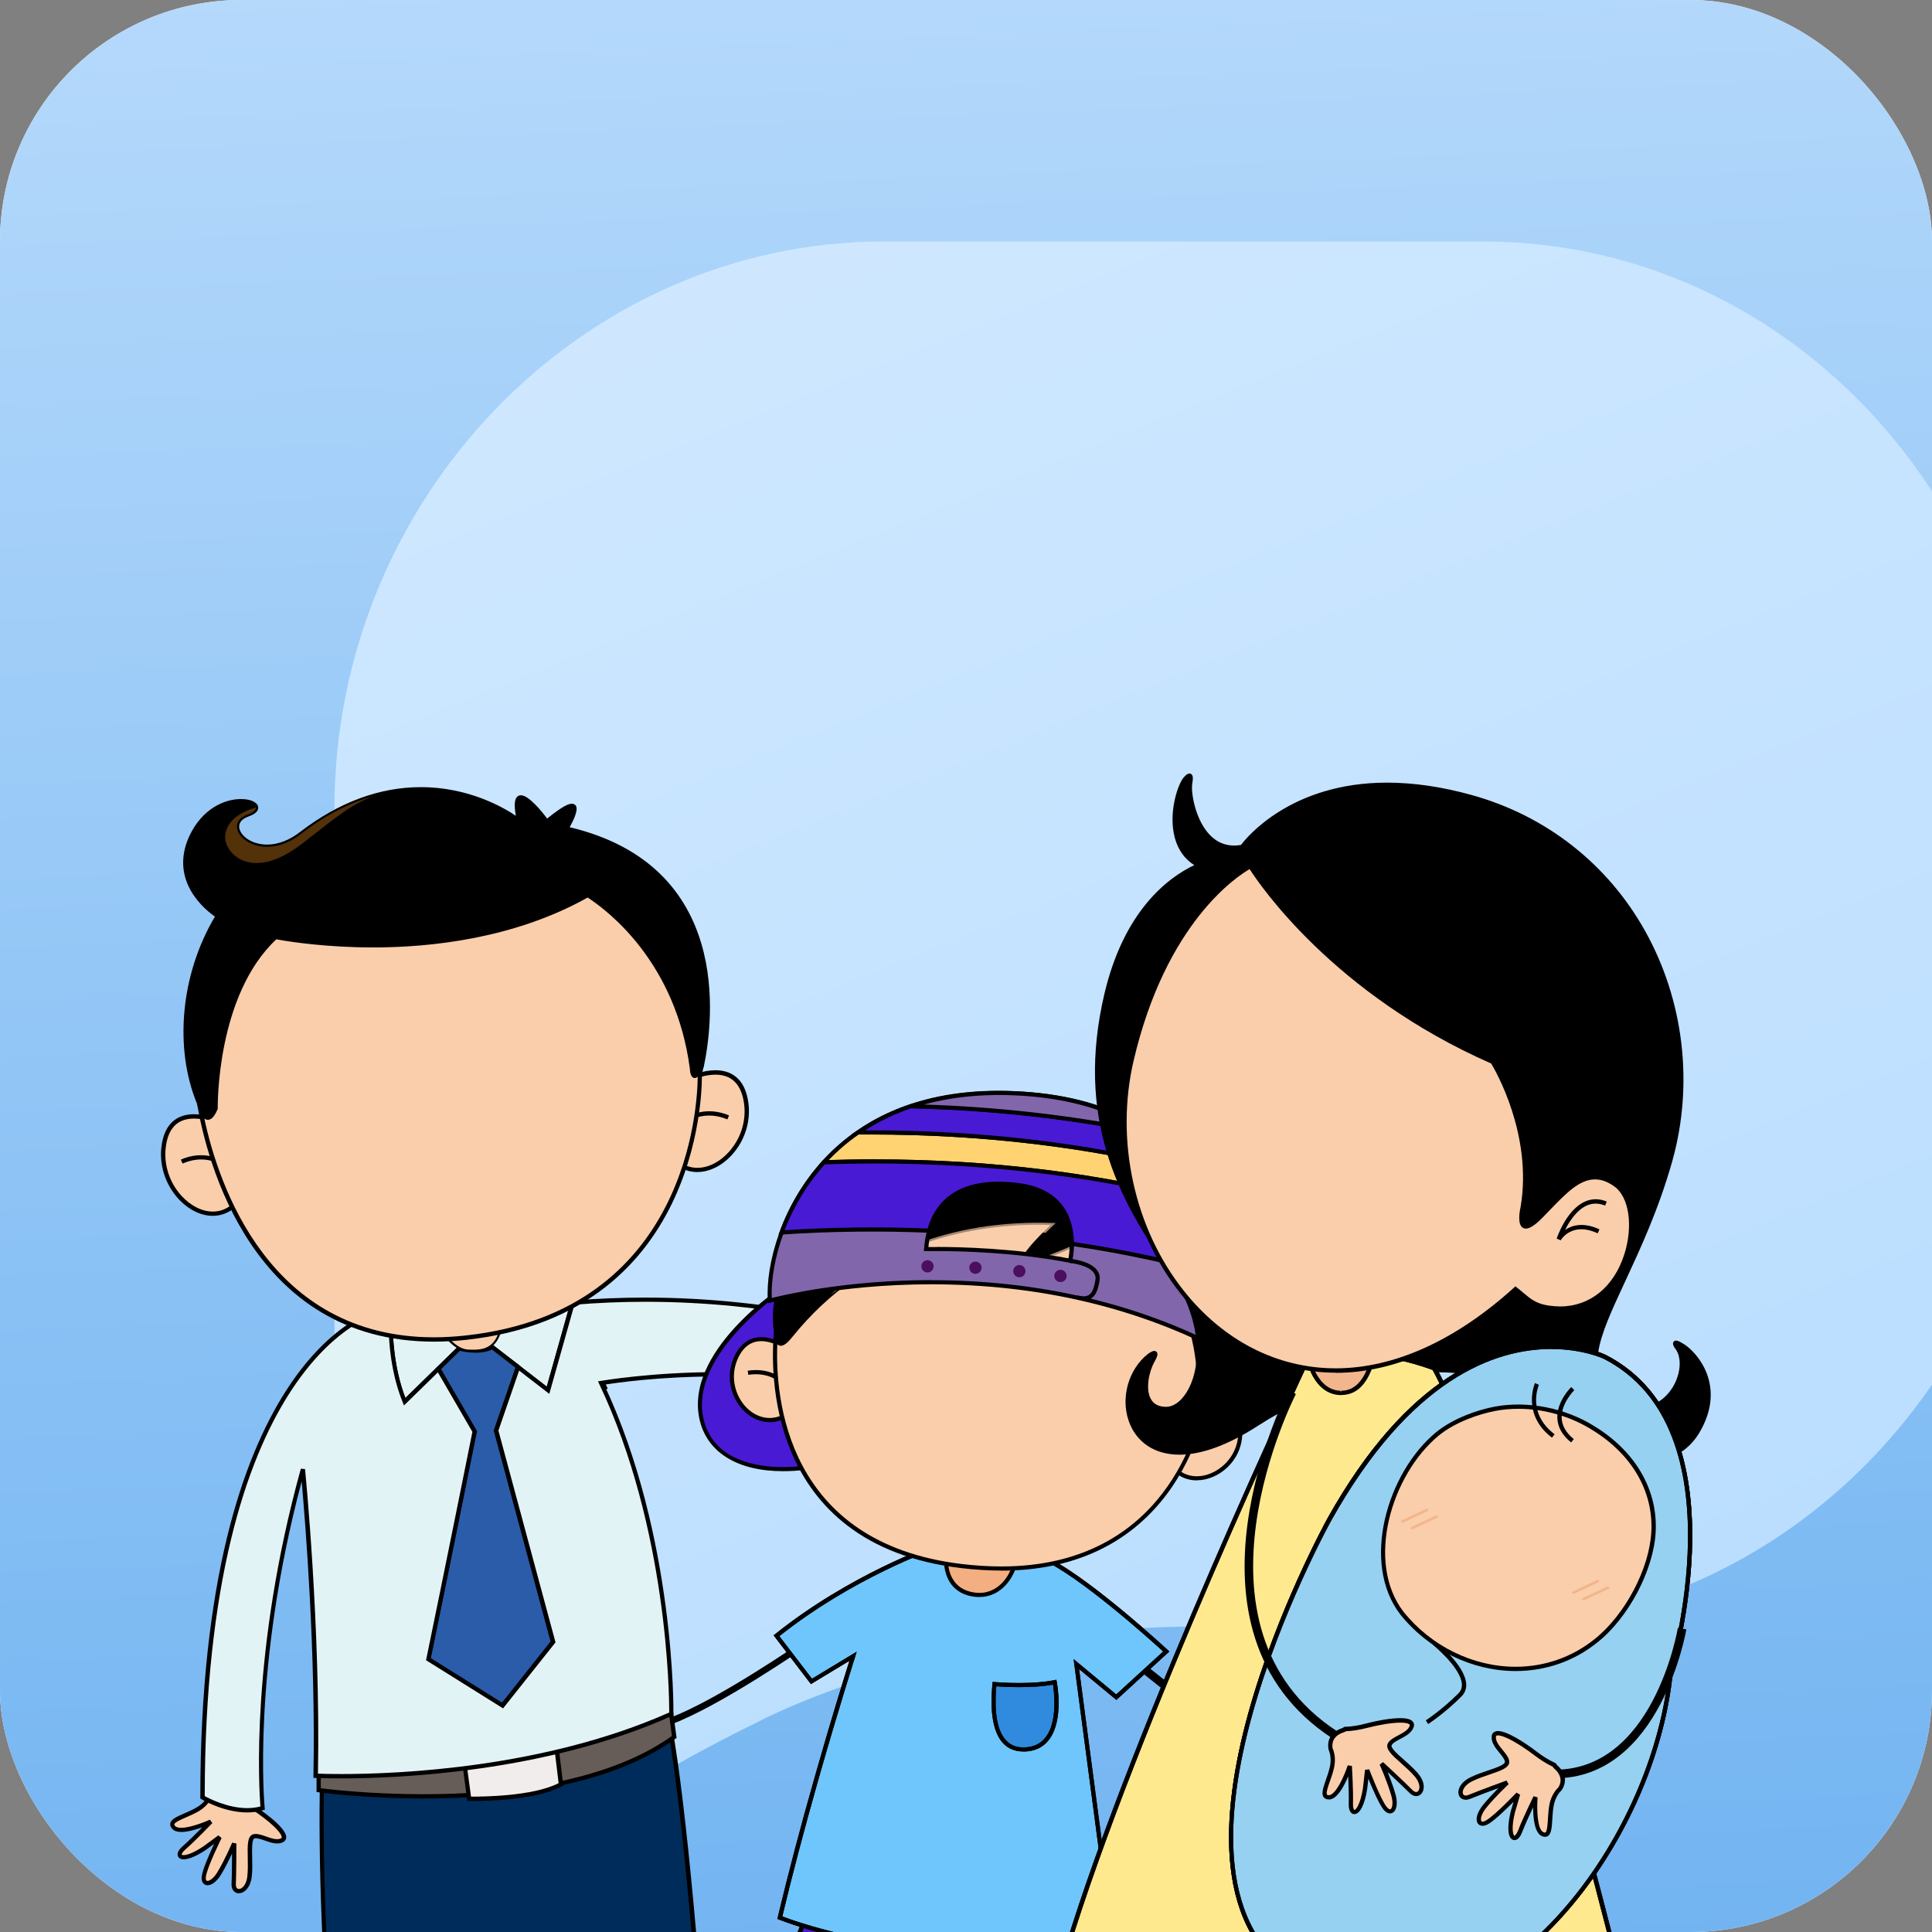 <svg width="192" height="192" viewBox="0 0 192 192" fill="none" xmlns="http://www.w3.org/2000/svg">
<rect x="0" y="0" width="192" height="192" fill="#808080" stroke="none"/>
<g clip-path="url(#clip0_2074_10083)">
<rect width="192" height="192" rx="24" fill="white"/>
<rect width="192" height="192" fill="url(#paint0_linear_2074_10083)"/>
<path d="M201.3 76.713C199.199 47.428 176.09 24 147.379 24H87.856C57.744 24 33.234 49.624 33.234 80.373V185.066C33.234 187.995 34.635 190.191 37.436 191.655C38.136 192.388 39.537 192.388 40.237 192.388C41.638 192.388 43.739 191.655 45.139 190.923C54.243 182.87 64.747 176.281 75.251 171.156C75.251 171.156 92.828 161.639 119.368 161.639H147.379C177.49 161.639 202 136.014 202 105.265V92.087L201.3 76.713Z" fill="url(#paint1_linear_2074_10083)"/>
<path d="M60.004 138.177C59.361 136.782 58.191 134.213 58.191 134.213L58.581 134.033C58.581 134.033 59.76 136.611 60.394 137.997L60.004 138.177Z" fill="black"/>
<path d="M32.158 172.249C32.158 172.249 30.345 199.158 37.516 237.731C37.516 237.731 43.028 240.072 50.255 236.972C50.255 236.972 47.93 213.171 48.865 195.161L53.353 194.304C53.353 194.304 57.507 227.559 60.174 237.201C60.174 237.201 65.67 239.289 72.068 236.01C72.068 236.01 68.938 179.696 66.003 169.067C63.068 158.439 32.166 172.257 32.166 172.257L32.158 172.249Z" fill="#002C5B"/>
<path d="M42.679 238.798C39.508 238.798 37.517 237.966 37.435 237.934L37.33 237.885L37.313 237.771C30.216 199.613 31.931 172.5 31.956 172.231V172.101L32.086 172.052C32.248 171.978 48.362 164.833 58.354 164.833C62.809 164.833 65.451 166.236 66.224 169.009C69.134 179.54 72.272 235.438 72.297 236.001V236.139L72.183 236.204C69.76 237.444 67.199 238.08 64.557 238.08C61.907 238.08 60.191 237.436 60.118 237.412L60.02 237.371L59.988 237.265C57.459 228.137 53.557 197.517 53.183 194.564L49.086 195.347C48.191 213.113 50.46 236.718 50.484 236.955L50.5 237.11L50.354 237.175C47.842 238.252 45.264 238.798 42.687 238.798H42.679ZM37.704 237.583C38.151 237.746 39.996 238.374 42.679 238.374C45.143 238.374 47.622 237.86 50.029 236.849C49.834 234.744 47.769 212.215 48.647 195.168V194.997L53.525 194.059L53.557 194.287C53.598 194.621 57.712 227.387 60.346 237.045C60.744 237.175 62.321 237.648 64.533 237.648C67.061 237.648 69.516 237.053 71.841 235.886C71.663 232.754 68.614 179.352 65.785 169.132C65.077 166.57 62.565 165.273 58.329 165.273C48.882 165.273 33.842 171.758 32.354 172.411C32.232 174.482 30.891 200.91 37.696 237.599L37.704 237.583Z" fill="black"/>
<path d="M31.662 174.181V177.9C31.662 177.9 55.174 181.187 67.003 172.615L66.288 167.321L31.662 174.181Z" fill="#665D58"/>
<path d="M42.076 178.732C36.15 178.732 31.686 178.121 31.646 178.112L31.459 178.088V174.01L66.483 167.068L67.239 172.713L67.133 172.786C60.353 177.705 49.767 178.732 42.076 178.732ZM31.881 177.713C32.776 177.827 36.857 178.308 42.076 178.308C49.662 178.308 60.084 177.297 66.775 172.517L66.109 167.582L31.881 174.369V177.721V177.713Z" fill="black"/>
<path d="M45.914 173.463L46.629 178.756C46.629 178.756 52.898 178.895 55.751 177.329L55.182 172.614L45.922 173.471L45.914 173.463Z" fill="#F0EDEC"/>
<path d="M47.036 178.977C46.776 178.977 46.621 178.977 46.621 178.977H46.442L45.678 173.284L55.369 172.387L55.979 177.452L55.849 177.517C53.393 178.871 48.483 178.977 47.036 178.977ZM46.816 178.545C47.849 178.553 52.962 178.529 55.515 177.207L54.987 172.843L46.15 173.659L46.808 178.545H46.816Z" fill="black"/>
<path d="M20.914 178.448C20.727 178.848 20.394 179.337 19.776 179.737C18.524 180.536 16.54 180.879 17.272 181.637C18.004 182.396 20.955 181.042 20.955 181.042C20.955 181.042 19.296 182.771 18.288 183.652C17.28 184.533 18.061 185.202 20.361 183.652L21.833 182.567C21.833 182.567 20.418 185.422 20.256 186.433C20.093 187.445 21.044 187.396 21.8 186.14C22.556 184.884 23.264 183.195 23.264 183.195C23.264 183.195 23.264 186.091 23.215 187.225C23.166 188.35 24.589 188.171 24.784 186.482C24.979 184.794 24.532 182.689 25.215 182.502C25.898 182.306 27.142 183.293 27.995 182.902C28.849 182.51 27.052 180.862 24.971 179.525C24.248 179.06 23.711 178.595 23.313 178.195C23.239 178.195 23.174 178.171 23.101 178.13C21.874 177.445 21.174 178.114 20.914 178.456V178.448Z" fill="#FACEAB"/>
<path d="M23.735 188.154C23.54 188.154 23.369 188.08 23.239 187.941C23.125 187.819 22.995 187.599 23.011 187.216C23.044 186.522 23.052 185.152 23.06 184.206C22.784 184.801 22.393 185.592 21.995 186.253C21.581 186.946 21.068 187.354 20.629 187.354C20.459 187.354 20.304 187.289 20.198 187.158C20.101 187.036 19.987 186.808 20.06 186.392C20.174 185.69 20.841 184.173 21.28 183.243L20.499 183.814C19.564 184.442 18.776 184.777 18.255 184.777C17.857 184.777 17.727 184.581 17.678 184.459C17.573 184.181 17.743 183.83 18.158 183.472C18.735 182.966 19.532 182.175 20.101 181.596C19.475 181.816 18.662 182.06 18.028 182.06C17.621 182.06 17.32 181.963 17.133 181.767C16.955 181.587 16.89 181.4 16.922 181.204C17.003 180.78 17.605 180.519 18.361 180.193C18.792 180.005 19.28 179.793 19.67 179.54C20.15 179.238 20.499 178.83 20.727 178.349C20.954 178.047 21.393 177.599 22.109 177.599C22.459 177.599 22.833 177.705 23.215 177.925C23.263 177.949 23.304 177.958 23.345 177.966H23.418L23.475 178.031C23.938 178.504 24.483 178.936 25.101 179.336C25.67 179.703 28.515 181.587 28.442 182.623C28.426 182.827 28.304 182.99 28.101 183.088C27.938 183.162 27.751 183.202 27.556 183.202C27.15 183.202 26.727 183.056 26.32 182.909C25.914 182.77 25.515 182.64 25.296 182.697C25.02 182.77 25.044 183.765 25.06 184.565C25.076 185.176 25.093 185.87 25.02 186.498C24.898 187.574 24.288 188.145 23.751 188.145L23.735 188.154ZM23.076 183.121L23.491 183.202C23.491 183.202 23.491 186.114 23.442 187.24C23.434 187.419 23.475 187.566 23.548 187.648C23.784 187.893 24.459 187.566 24.581 186.457C24.645 185.853 24.637 185.176 24.621 184.581C24.597 183.39 24.572 182.46 25.166 182.289C25.507 182.191 25.971 182.338 26.45 182.509C26.824 182.64 27.206 182.778 27.54 182.778C27.678 182.778 27.8 182.754 27.906 182.705C27.995 182.664 27.995 182.623 27.995 182.599C28.028 182.191 26.93 181.041 24.849 179.703C24.231 179.304 23.678 178.863 23.198 178.39C23.125 178.374 23.052 178.349 22.979 178.308C22.662 178.129 22.361 178.039 22.085 178.039C21.556 178.039 21.223 178.374 21.068 178.578C20.841 179.091 20.418 179.565 19.881 179.915C19.459 180.184 18.955 180.405 18.507 180.6C17.995 180.821 17.361 181.098 17.32 181.302C17.312 181.359 17.377 181.441 17.418 181.481C17.524 181.587 17.727 181.645 18.012 181.645C19.085 181.645 20.841 180.845 20.857 180.837L21.101 181.18C21.101 181.18 19.426 182.925 18.418 183.806C18.076 184.1 18.044 184.287 18.06 184.32C18.06 184.32 18.109 184.361 18.239 184.361C18.442 184.361 19.044 184.279 20.239 183.472L21.703 182.395L22.02 182.664C22.02 182.664 20.613 185.503 20.467 186.465C20.434 186.661 20.451 186.816 20.515 186.881C20.532 186.897 20.556 186.922 20.621 186.922C20.841 186.922 21.255 186.645 21.621 186.025C22.361 184.801 23.068 183.129 23.076 183.113V183.121Z" fill="black"/>
<path d="M40.215 139.304L45.63 134.018C45.63 134.018 47.621 134.589 48.906 133.88L54.467 138.17L56.914 129.467C56.475 129.508 56.044 129.54 55.605 129.589L38.825 130.495C38.76 132.501 38.882 136.066 40.215 139.312V139.304Z" fill="#E2F3F6"/>
<path d="M40.134 139.678L40.012 139.384C38.646 136.057 38.54 132.378 38.605 130.477V130.282L55.589 129.368C56.02 129.319 56.451 129.286 56.89 129.246L57.199 129.221L57.117 129.523L54.581 138.528L48.882 134.132C48.443 134.344 47.898 134.45 47.264 134.45C46.565 134.45 45.947 134.319 45.695 134.254L40.142 139.678H40.134ZM39.028 130.689C38.987 132.541 39.109 135.861 40.288 138.928L45.565 133.773L45.687 133.805C45.687 133.805 46.426 134.009 47.264 134.009C47.89 134.009 48.41 133.895 48.8 133.675L48.922 133.61L54.337 137.794L56.621 129.694C56.288 129.727 55.955 129.751 55.621 129.792L39.028 130.681V130.689Z" fill="black"/>
<path d="M42.565 164.891L49.939 169.499L54.963 163.178L49.296 142.166L51.475 135.861L48.906 133.879C47.622 134.596 45.63 134.017 45.63 134.017L43.548 136.048L47.158 142.272C47.158 142.272 44.166 157.174 42.565 164.891Z" fill="#2A5CAA"/>
<path d="M49.987 169.785L42.329 164.997L42.361 164.85C43.882 157.509 46.703 143.496 46.939 142.305L43.28 136.008L45.565 133.773L45.687 133.806C45.687 133.806 46.426 134.01 47.264 134.01C47.89 134.01 48.41 133.896 48.8 133.675L48.922 133.61L51.727 135.772L49.516 142.158L55.191 163.211L49.979 169.769L49.987 169.785ZM42.809 164.785L49.898 169.214L54.735 163.121L49.085 142.15L51.231 135.927L48.89 134.116C48.451 134.328 47.906 134.434 47.272 134.434C46.573 134.434 45.955 134.303 45.703 134.238L43.833 136.065L47.402 142.216L47.386 142.297C47.353 142.444 44.41 157.102 42.817 164.777L42.809 164.785Z" fill="black"/>
<path d="M56.914 129.458L54.467 138.162L51.483 135.853L49.304 142.158L54.971 163.17L49.947 169.492L42.573 164.883C44.175 157.167 47.166 142.264 47.166 142.264L43.557 136.041L40.223 139.295C38.89 136.049 38.768 132.485 38.833 130.478L37.02 130.576C37.02 130.576 20.134 135.078 20.134 178.611C20.134 178.611 23.337 180.544 26.118 179.688C26.118 179.688 24.695 165.609 30.11 146.025C30.11 146.025 31.679 161.604 31.394 176.474C31.394 176.474 50.776 177.477 66.735 170.324C66.735 170.324 67.02 152.738 59.752 137.444C59.752 137.444 74.426 134.866 87.393 138.586V132.297C87.393 132.297 74.109 127.99 56.93 129.458H56.914Z" fill="#E2F3F6"/>
<path d="M24.573 180.12C22.24 180.12 20.102 178.856 20.012 178.798L19.907 178.733V178.611C19.907 135.413 36.776 130.413 36.947 130.372L39.036 130.258V130.494C38.971 132.297 39.061 135.755 40.288 138.928L43.589 135.706L47.378 142.24L47.362 142.322C47.329 142.468 44.386 157.126 42.792 164.801L49.882 169.231L54.719 163.138L49.069 142.167L51.37 135.519L54.337 137.811L56.744 129.271L56.89 129.254C59.264 129.051 61.703 128.953 64.142 128.953C77.556 128.953 87.345 132.077 87.442 132.101L87.589 132.15V138.879L87.312 138.798C82.678 137.468 77.312 136.791 71.369 136.791C65.426 136.791 61.182 137.436 60.044 137.607C67.126 152.713 66.93 170.152 66.922 170.324V170.462L66.792 170.519C54.272 176.131 39.622 176.735 33.906 176.735C32.305 176.735 31.362 176.686 31.354 176.686H31.15V176.466C31.386 164.108 30.329 151.123 29.98 147.216C24.996 165.952 26.289 179.524 26.305 179.663L26.321 179.843L26.15 179.891C25.654 180.046 25.118 180.12 24.549 180.12H24.573ZM20.337 178.488C20.793 178.741 22.638 179.688 24.573 179.688C25.037 179.688 25.476 179.63 25.882 179.524C25.744 177.82 24.858 164.182 29.898 145.959L30.313 145.992C30.329 146.147 31.866 161.612 31.598 176.262C31.955 176.278 32.76 176.302 33.923 176.302C39.589 176.302 54.085 175.707 66.508 170.185C66.508 168.513 66.37 151.906 59.548 137.534L59.426 137.281L59.703 137.232C59.752 137.224 64.752 136.359 71.377 136.359C77.247 136.359 82.556 137.011 87.166 138.3V132.452C85.898 132.06 76.597 129.369 64.15 129.369C61.776 129.369 59.402 129.467 57.085 129.662L54.589 138.52L51.589 136.204L49.532 142.167L55.207 163.219L49.996 169.777L42.337 164.989L42.37 164.842C43.89 157.501 46.711 143.488 46.947 142.297L43.516 136.383L40.15 139.671L40.028 139.377C38.719 136.18 38.573 132.656 38.614 130.706L37.028 130.788C36.906 130.829 20.378 135.78 20.346 178.48L20.337 178.488Z" fill="black"/>
<path d="M49.621 127.9L42.784 130.045C42.784 130.045 44.491 134.124 46.629 134.124C47.776 134.124 50.605 134.556 49.621 127.908V127.9Z" fill="#FACEAB"/>
<path d="M47.077 134.336H46.621C44.369 134.336 42.646 130.298 42.572 130.127L42.483 129.907L49.784 127.615L49.824 127.86C50.239 130.682 50.036 132.533 49.19 133.52C48.572 134.238 47.735 134.336 47.077 134.336ZM43.068 130.176C43.45 131 44.922 133.904 46.621 133.904H47.077C47.678 133.904 48.361 133.822 48.865 133.235C49.589 132.395 49.784 130.69 49.442 128.17L43.077 130.168L43.068 130.176Z" fill="black"/>
<g style="mix-blend-mode:multiply">
<path d="M49.621 127.9L42.784 130.045C42.784 130.045 44.491 134.124 46.629 134.124C47.776 134.124 50.605 134.556 49.621 127.908V127.9Z" fill="#FACEAB"/>
</g>
<path d="M74.174 109.727C73.58 104.874 68.808 107.092 68.808 107.092L66.385 114.564C69.239 118.724 74.743 114.58 74.166 109.727H74.174Z" fill="#FACEAB"/>
<path d="M69.312 116.481C68.458 116.481 67.231 116.171 66.215 114.678L66.158 114.589L68.637 106.929L68.719 106.889C68.767 106.864 69.865 106.359 71.101 106.359C72.41 106.359 74.052 106.938 74.385 109.686C74.597 111.489 74.019 113.324 72.792 114.711C71.8 115.828 70.532 116.473 69.312 116.473V116.481ZM66.621 114.523C67.337 115.527 68.263 116.057 69.304 116.057C70.401 116.057 71.556 115.47 72.466 114.442C73.613 113.145 74.158 111.44 73.954 109.752C73.71 107.794 72.751 106.799 71.093 106.799C70.141 106.799 69.247 107.142 68.979 107.248L66.621 114.523Z" fill="black"/>
<path d="M68.71 111.302L68.475 110.943C68.54 110.902 70.133 109.89 72.45 110.845L72.288 111.244C70.19 110.372 68.767 111.261 68.71 111.302Z" fill="black"/>
<path d="M16.248 114.131C16.744 109.27 21.508 111.423 21.508 111.423L24.053 118.862C21.313 123.063 15.776 118.984 16.248 114.123V114.131Z" fill="#FACEAB"/>
<path d="M21.142 120.828C19.947 120.828 18.695 120.2 17.703 119.107C16.467 117.736 15.857 115.909 16.028 114.107C16.313 111.317 17.955 110.73 19.28 110.73C20.483 110.73 21.549 111.203 21.589 111.227L21.67 111.268L24.28 118.895L24.223 118.984C23.223 120.51 21.996 120.828 21.142 120.828ZM19.28 111.162C17.605 111.162 16.654 112.165 16.459 114.155C16.297 115.844 16.866 117.54 18.02 118.821C18.931 119.824 20.069 120.404 21.142 120.404C22.215 120.404 23.109 119.865 23.809 118.837L21.329 111.586C21.061 111.48 20.199 111.162 19.28 111.162Z" fill="black"/>
<path d="M21.686 115.64C21.621 115.599 20.206 114.735 18.141 115.632L17.971 115.24C20.247 114.253 21.841 115.24 21.906 115.281L21.678 115.64H21.686Z" fill="black"/>
<path d="M56.271 82.337C56.271 82.337 59.052 77.745 54.328 81.652C54.328 81.652 50.434 76.293 51.572 81.562C51.572 81.562 41.849 73.756 29.955 82.835C25.581 86.261 21.581 82.011 24.605 80.942C27.646 79.874 21.524 77.753 18.987 83.194C16.743 88.129 21.638 91.024 21.638 91.024C18.125 96.799 17.459 104.075 19.8 109.711C19.8 109.711 20.459 112.468 21.426 110.16C21.426 110.16 21.191 98.847 27.394 93.129C27.394 93.129 30.662 93.789 35.426 93.928C41.703 94.108 50.629 93.357 58.41 88.961C60.353 90.209 67.328 95.421 68.767 106.196C68.767 106.196 68.84 107.917 69.637 106.114C69.662 106.065 69.694 106 69.727 105.943C70.491 102.272 72.987 86.138 56.271 82.346V82.337Z" fill="black"/>
<path d="M20.671 111.293C20.004 111.293 19.662 110.02 19.605 109.759C17.272 104.139 17.955 96.823 21.361 91.088C20.483 90.485 16.76 87.589 18.809 83.103C20.077 80.379 22.297 79.408 23.947 79.408C24.89 79.408 25.573 79.718 25.654 80.183C25.703 80.452 25.573 80.835 24.687 81.145C24.02 81.382 23.695 81.79 23.784 82.296C23.922 83.087 25.012 83.935 26.548 83.935C27.638 83.935 28.776 83.495 29.833 82.671C33.687 79.718 37.727 78.225 41.825 78.225C46.597 78.225 50.069 80.264 51.264 81.072C51.044 79.808 51.207 79.416 51.353 79.229C51.459 79.098 51.605 79.033 51.776 79.033C52.556 79.033 53.89 80.697 54.377 81.349C56.003 80.028 56.556 79.873 56.833 79.873C57.077 79.873 57.19 80.012 57.239 80.093C57.491 80.534 56.938 81.627 56.613 82.206C72.792 86.064 70.914 101.366 69.946 105.991L69.849 106.203C69.548 106.88 69.32 107.157 69.06 107.157C68.67 107.157 68.581 106.562 68.572 106.211C67.182 95.754 60.589 90.64 58.418 89.221C51.101 93.315 42.792 94.18 37.101 94.18C36.524 94.18 35.971 94.172 35.434 94.155C31.183 94.033 28.085 93.487 27.475 93.372C21.5 98.984 21.654 110.053 21.654 110.167V110.216L21.638 110.257C21.337 110.975 21.028 111.309 20.671 111.309V111.293ZM23.939 79.832C22.418 79.832 20.37 80.738 19.191 83.274C17.053 87.965 21.565 90.713 21.76 90.836L21.947 90.95L21.833 91.138C18.402 96.782 17.687 104.041 20.012 109.629C20.158 110.232 20.459 110.86 20.671 110.86C20.711 110.86 20.914 110.828 21.223 110.11C21.223 109.303 21.264 98.495 27.256 92.965L27.337 92.891L27.443 92.916C27.443 92.916 30.744 93.576 35.434 93.707C35.971 93.723 36.524 93.731 37.093 93.731C42.768 93.731 51.052 92.867 58.312 88.764L58.426 88.699L58.532 88.764C60.621 90.102 67.54 95.314 68.987 106.146C68.995 106.366 69.044 106.603 69.093 106.692C69.109 106.635 69.239 106.488 69.45 105.999C69.467 105.966 69.491 105.917 69.515 105.877C70.483 101.325 72.345 86.186 56.231 82.532L55.938 82.467L56.093 82.214C56.605 81.366 56.971 80.444 56.865 80.281C56.638 80.281 56.077 80.477 54.475 81.806L54.296 81.953L54.166 81.765C53.467 80.803 52.264 79.441 51.776 79.441C51.735 79.441 51.711 79.449 51.686 79.481C51.605 79.579 51.459 79.979 51.784 81.504L51.914 82.092L51.443 81.716C51.288 81.594 47.508 78.641 41.825 78.641C37.817 78.641 33.874 80.101 30.093 82.989C28.963 83.878 27.735 84.343 26.548 84.343C24.768 84.343 23.532 83.323 23.37 82.344C23.248 81.635 23.687 81.023 24.549 80.721C25.118 80.517 25.248 80.314 25.231 80.24C25.199 80.069 24.727 79.824 23.947 79.824L23.939 79.832Z" fill="black"/>
<path d="M69.734 105.933C69.702 105.991 69.669 106.056 69.645 106.105C68.848 107.907 68.775 106.186 68.775 106.186C67.344 95.411 60.361 90.199 58.417 88.951C50.629 93.348 41.71 94.098 35.434 93.919C30.67 93.788 27.402 93.119 27.402 93.119C21.198 98.837 21.434 110.151 21.434 110.151C20.467 112.459 19.808 109.702 19.808 109.702C20.597 114.327 25.215 135.281 46.377 132.924C70.409 130.265 69.564 106.684 69.564 106.684C69.564 106.684 69.637 106.407 69.734 105.933Z" fill="#FACEAB"/>
<path d="M43.142 133.332C25.02 133.332 20.54 115.281 19.597 109.751L20.012 109.661C20.15 110.232 20.451 110.869 20.662 110.869C20.703 110.869 20.906 110.836 21.215 110.118C21.215 109.311 21.256 98.503 27.248 92.973L27.329 92.899L27.435 92.924C27.435 92.924 30.735 93.585 35.426 93.715C35.963 93.731 36.516 93.739 37.085 93.739C42.76 93.739 51.044 92.875 58.304 88.772L58.418 88.707L58.524 88.772C60.613 90.11 67.532 95.322 68.979 106.154C68.987 106.374 69.036 106.611 69.085 106.7C69.101 106.643 69.231 106.497 69.442 106.007C69.459 105.975 69.483 105.926 69.507 105.885H69.515L69.93 105.975C69.832 106.456 69.751 106.741 69.751 106.741C69.767 106.913 70.337 130.494 46.386 133.145C45.28 133.267 44.182 133.332 43.134 133.332H43.142ZM20.305 111.154C21.719 117.777 26.744 132.9 43.142 132.9C44.174 132.9 45.256 132.835 46.345 132.712C68.402 130.273 69.32 109.808 69.337 107.002C69.239 107.092 69.141 107.133 69.044 107.133C68.654 107.133 68.564 106.537 68.556 106.187C67.166 95.73 60.572 90.615 58.402 89.196C51.085 93.291 42.776 94.155 37.085 94.155C36.508 94.155 35.955 94.147 35.418 94.131C31.166 94.009 28.069 93.462 27.459 93.348C21.475 98.96 21.638 110.028 21.638 110.143V110.192L21.622 110.232C21.321 110.95 21.012 111.285 20.654 111.285C20.516 111.285 20.402 111.236 20.288 111.146L20.305 111.154Z" fill="black"/>
<g style="mix-blend-mode:multiply" opacity="0.52">
<path d="M22.377 83.087C22.247 84.694 24.914 87.802 30.028 83.838C33.028 81.537 34.735 79.98 37.166 79.099C34.889 79.735 32.459 80.901 29.954 82.843C25.581 86.268 21.581 82.019 24.605 80.95C25.223 80.73 25.459 80.477 25.426 80.241C24.085 80.64 22.507 81.448 22.369 83.095L22.377 83.087Z" fill="#A05E12"/>
</g>
<path d="M80.588 189.345C80.588 189.345 76.905 198.163 74.865 204.517C74.865 204.517 82.425 208.62 91.629 208.204L94.287 199.794L96.124 199.998L97.149 209.427C97.149 209.427 104.913 209.835 111.043 208.4C111.043 208.4 109.815 193.432 108.799 189.329C107.775 185.226 80.596 189.329 80.596 189.329L80.588 189.345Z" fill="#491AD4"/>
<path d="M99.766 209.704C98.181 209.704 97.141 209.646 97.124 209.646H96.954L95.929 200.193L94.417 200.022L91.767 208.407H91.62C82.466 208.806 74.824 204.736 74.751 204.695L74.604 204.614L74.653 204.451C76.677 198.162 80.344 189.344 80.385 189.263L80.425 189.157L80.539 189.14C80.661 189.124 92.734 187.313 101.01 187.313C106.043 187.313 108.644 187.958 108.978 189.295C109.994 193.366 111.222 208.252 111.23 208.399L111.246 208.578L111.075 208.619C107.246 209.516 102.807 209.704 99.758 209.704H99.766ZM97.319 209.247C97.677 209.263 98.563 209.296 99.766 209.296C102.75 209.296 107.067 209.116 110.815 208.26C110.677 206.563 109.531 193.194 108.588 189.401C108.401 188.643 106.929 187.737 101.019 187.737C93.206 187.737 81.978 189.353 80.726 189.54C80.303 190.552 77.011 198.537 75.108 204.426C76.214 204.989 83.214 208.35 91.466 208.023L94.132 199.589L96.303 199.834L97.328 209.255L97.319 209.247Z" fill="black"/>
<path d="M99.766 209.704C98.181 209.704 97.141 209.646 97.124 209.646H96.954L95.929 200.193L94.417 200.022L91.767 208.407H91.62C82.466 208.806 74.824 204.736 74.751 204.695L74.604 204.614L74.653 204.451C76.677 198.162 80.344 189.344 80.385 189.263L80.425 189.157L80.539 189.14C80.661 189.124 92.734 187.313 101.01 187.313C106.043 187.313 108.644 187.958 108.978 189.295C109.994 193.366 111.222 208.252 111.23 208.399L111.246 208.578L111.075 208.619C107.246 209.516 102.807 209.704 99.758 209.704H99.766ZM97.319 209.247C97.677 209.263 98.563 209.296 99.766 209.296C102.75 209.296 107.067 209.116 110.815 208.26C110.677 206.563 109.531 193.194 108.588 189.401C108.401 188.643 106.929 187.737 101.019 187.737C93.206 187.737 81.978 189.353 80.726 189.54C80.303 190.552 77.011 198.537 75.108 204.426C76.214 204.989 83.214 208.35 91.466 208.023L94.132 199.589L96.303 199.834L97.328 209.255L97.319 209.247Z" fill="black"/>
<path d="M129.164 179.197C121.498 172.451 111.498 164.662 111.4 164.588L111.905 163.936C112.002 164.017 122.018 171.815 129.709 178.577L129.173 179.197H129.164Z" fill="black"/>
<path d="M129.181 176.897C129.181 176.897 126.457 179.156 128.409 182.027C130.36 184.899 134.254 183.161 134.254 183.161C134.254 183.161 139.457 183.422 139.847 178.854C140.238 174.287 137.376 172.199 134.774 172.46C132.173 172.721 130.222 173.895 129.181 176.897Z" fill="#FACEAB"/>
<path d="M131.709 183.889C130.214 183.889 129.018 183.285 128.238 182.143C126.352 179.362 128.644 177.102 129.002 176.776C129.986 173.986 131.815 172.551 134.75 172.249C136.181 172.11 137.636 172.665 138.612 173.742C139.392 174.598 140.278 176.18 140.043 178.872C139.677 183.154 135.279 183.367 134.4 183.367H134.287C134.059 183.464 132.978 183.889 131.701 183.889H131.709ZM135.205 172.64C135.067 172.64 134.929 172.64 134.791 172.665C131.97 172.95 130.303 174.272 129.368 176.963L129.303 177.053C129.197 177.143 126.75 179.231 128.571 181.915C129.279 182.951 130.327 183.481 131.701 183.481C133.075 183.481 134.148 182.983 134.165 182.975L134.205 182.959H134.4C135.213 182.959 139.303 182.763 139.636 178.84C139.856 176.295 139.035 174.818 138.311 174.027C137.506 173.146 136.376 172.649 135.205 172.649V172.64Z" fill="black"/>
<path d="M134.344 183.35L134.165 182.983C135.913 182.135 136.995 180.789 137.125 179.296C137.238 178.04 136.653 176.825 135.564 176.025C132.873 174.06 129.531 176.833 129.499 176.866L129.239 176.556C129.239 176.556 132.848 173.538 135.808 175.699C137.019 176.58 137.661 177.942 137.539 179.337C137.393 180.985 136.23 182.445 134.344 183.358V183.35Z" fill="black"/>
<path d="M131.376 180.08L131.279 179.68C132.027 179.492 134.043 178.856 134.319 178.138C134.368 178.008 134.352 177.894 134.271 177.763C133.685 176.849 131.547 177.388 130.767 177.665L130.628 177.282C130.75 177.233 133.726 176.172 134.612 177.543C134.767 177.779 134.791 178.04 134.693 178.285C134.287 179.321 131.669 179.998 131.368 180.071L131.376 180.08Z" fill="black"/>
<path d="M66.8 171.326L66.613 170.698C71.337 168.92 79.597 163.219 79.678 163.162L79.987 163.724C79.906 163.781 71.589 169.524 66.8 171.326Z" fill="black"/>
<path d="M115.897 164.116C115.897 164.116 107.621 156.449 103.482 154.728C99.344 153.007 92.718 153.79 92.718 153.79C92.718 153.79 84.661 156.555 77.157 162.558L80.637 167.101L84.775 164.597C84.775 164.597 83.141 169.695 81.198 176.539C79.979 180.813 78.637 185.764 77.491 190.585C77.491 190.585 93.547 197.159 110.433 191.678L108.466 176.775L106.962 165.38L110.938 168.667L115.905 164.132L115.897 164.116Z" fill="#6FC6FC"/>
<path d="M96.141 194.051C85.58 194.051 77.499 190.796 77.418 190.764L77.255 190.698L77.296 190.527C78.288 186.359 79.531 181.628 81.003 176.473C82.572 170.951 83.954 166.514 84.418 165.046L80.588 167.362L76.881 162.517L77.036 162.395C84.483 156.44 92.58 153.626 92.661 153.593C92.718 153.585 94.239 153.406 96.247 153.406C98.255 153.406 101.312 153.602 103.564 154.54C107.686 156.253 115.702 163.659 116.043 163.969L116.206 164.124L110.946 168.936L107.238 165.869L110.669 191.816L110.507 191.865C106.027 193.317 101.198 194.051 96.149 194.051H96.141ZM77.735 190.446C78.922 190.902 86.483 193.643 96.141 193.643C101.084 193.643 105.824 192.933 110.214 191.522L106.694 164.882L110.929 168.39L115.596 164.124C114.409 163.039 107.141 156.481 103.409 154.923C101.222 154.009 98.304 153.822 96.247 153.822C94.19 153.822 92.767 153.993 92.751 154.001C92.71 154.018 84.792 156.775 77.45 162.599L80.694 166.832L85.141 164.14L84.979 164.662C84.962 164.711 83.328 169.834 81.401 176.595C79.954 181.677 78.727 186.335 77.743 190.462L77.735 190.446Z" fill="black"/>
<path d="M94.06 154.107C94.06 154.107 93.401 157.761 96.54 158.422C99.686 159.082 101.174 155.763 101.011 154.107C100.848 152.443 94.06 154.107 94.06 154.107Z" fill="#F3AF81"/>
<path d="M97.336 158.716C97.059 158.716 96.783 158.684 96.49 158.627C93.189 157.933 93.84 154.108 93.848 154.067L93.872 153.937L94.002 153.904C94.124 153.871 97.067 153.162 99.124 153.162C99.612 153.162 101.108 153.162 101.206 154.083C101.295 154.972 100.945 156.424 99.97 157.501C99.254 158.292 98.344 158.708 97.336 158.708V158.716ZM94.238 154.271C94.157 154.915 93.962 157.664 96.58 158.219C96.84 158.276 97.092 158.3 97.336 158.3C98.458 158.3 99.222 157.713 99.669 157.224C100.523 156.277 100.889 154.948 100.807 154.116C100.758 153.635 99.734 153.561 99.132 153.561C97.36 153.561 94.84 154.124 94.238 154.263V154.271Z" fill="black"/>
<path d="M96.141 194.051C85.58 194.051 77.499 190.797 77.418 190.764L77.255 190.699L77.296 190.527C78.288 186.359 79.531 181.628 81.003 176.473C82.572 170.951 83.954 166.514 84.418 165.046L80.588 167.362L76.881 162.517L77.036 162.395C84.483 156.44 92.58 153.626 92.661 153.594C92.718 153.586 94.239 153.406 96.247 153.406C98.255 153.406 101.312 153.602 103.564 154.54C107.686 156.253 115.702 163.659 116.043 163.969L116.206 164.124L110.946 168.937L107.238 165.87L110.669 191.816L110.507 191.865C106.027 193.317 101.198 194.051 96.149 194.051H96.141ZM77.735 190.446C78.922 190.903 86.483 193.643 96.141 193.643C101.084 193.643 105.824 192.934 110.214 191.523L106.694 164.883L110.929 168.39L115.596 164.124C114.409 163.039 107.141 156.481 103.409 154.923C101.222 154.01 98.304 153.822 96.247 153.822C94.19 153.822 92.767 153.993 92.751 154.002C92.71 154.018 84.792 156.775 77.45 162.599L80.694 166.832L85.141 164.14L84.979 164.662C84.962 164.711 83.328 169.834 81.401 176.596C79.954 181.677 78.727 186.335 77.743 190.462L77.735 190.446Z" fill="black"/>
<path d="M98.824 167.362C98.824 167.362 102.337 167.672 104.808 167.166C104.808 167.166 106.011 173.365 102.166 173.822C98.32 174.279 98.67 169.124 98.824 167.362Z" fill="#308BDE"/>
<path d="M101.702 174.06C100.864 174.06 100.173 173.775 99.661 173.212C98.246 171.654 98.531 168.416 98.629 167.347L98.645 167.143L98.848 167.16C98.848 167.16 99.929 167.257 101.279 167.257C102.628 167.257 103.848 167.16 104.775 166.972L104.978 166.931L105.019 167.135C105.051 167.29 105.726 170.871 104.295 172.828C103.791 173.522 103.084 173.93 102.198 174.036C102.027 174.052 101.864 174.068 101.71 174.068L101.702 174.06ZM99.011 167.584C98.913 168.766 98.734 171.597 99.962 172.935C100.49 173.514 101.189 173.742 102.141 173.628C102.913 173.538 103.523 173.187 103.962 172.592C105.1 171.026 104.767 168.195 104.645 167.412C103.726 167.584 102.596 167.665 101.279 167.665C100.255 167.665 99.393 167.608 99.019 167.584H99.011Z" fill="black"/>
<path d="M101.702 174.06C100.864 174.06 100.173 173.775 99.661 173.212C98.246 171.654 98.531 168.416 98.629 167.347L98.645 167.143L98.848 167.16C98.848 167.16 99.929 167.257 101.279 167.257C102.628 167.257 103.848 167.16 104.775 166.972L104.978 166.931L105.019 167.135C105.051 167.29 105.726 170.871 104.295 172.828C103.791 173.522 103.084 173.93 102.198 174.036C102.027 174.052 101.864 174.068 101.71 174.068L101.702 174.06ZM99.011 167.584C98.913 168.766 98.734 171.597 99.962 172.935C100.49 173.514 101.189 173.742 102.141 173.628C102.913 173.538 103.523 173.187 103.962 172.592C105.1 171.026 104.767 168.195 104.645 167.412C103.726 167.584 102.596 167.665 101.279 167.665C100.255 167.665 99.393 167.608 99.019 167.584H99.011Z" fill="black"/>
<path d="M78.133 127.826C78.133 127.826 68.06 134.359 69.751 141.154C72.41 151.815 99.182 143.617 98.978 128.641C98.775 113.674 78.133 127.818 78.133 127.818V127.826Z" fill="#491AD4"/>
<path d="M77.816 146.205C73.353 146.205 70.345 144.386 69.556 141.213C67.849 134.353 77.605 127.934 78.028 127.665C78.385 127.42 86.979 121.58 93.133 121.58C97.084 121.58 99.125 123.961 99.19 128.652C99.239 132.322 97.678 135.887 94.662 138.945C90.393 143.285 83.621 146.205 77.824 146.205H77.816ZM93.125 121.987C87.093 121.987 78.329 127.942 78.239 128.007C78.133 128.072 68.304 134.541 69.938 141.115C70.955 145.193 75.304 145.797 77.808 145.797C83.507 145.797 90.158 142.926 94.353 138.66C97.288 135.674 98.816 132.216 98.767 128.66C98.71 124.231 96.808 121.987 93.125 121.987Z" fill="black"/>
<path d="M123.255 142.518C123.385 138.521 119.068 139.41 119.068 139.41L115.962 144.916C117.84 148.782 123.133 146.515 123.255 142.518Z" fill="#FACEAB"/>
<path d="M118.946 147.118C117.572 147.118 116.45 146.367 115.783 145.005L115.734 144.907L118.938 139.222L119.027 139.206C119.027 139.206 121.385 138.724 122.661 140.046C123.222 140.625 123.49 141.457 123.458 142.517C123.369 145.266 121.051 147.109 118.938 147.109L118.946 147.118ZM116.198 144.923C116.791 146.073 117.767 146.71 118.946 146.71C120.832 146.71 122.978 144.989 123.051 142.517C123.084 141.571 122.856 140.837 122.369 140.339C121.385 139.32 119.612 139.532 119.198 139.597L116.19 144.923H116.198Z" fill="black"/>
<path d="M121.442 143.407C119.775 142.322 118.409 142.771 118.401 142.779L118.271 142.396C118.336 142.371 119.832 141.866 121.669 143.065L121.45 143.407H121.442Z" fill="black"/>
<path d="M73.077 135.069C74.622 131.382 78.183 133.96 78.183 133.96L78.727 140.249C75.41 142.997 71.54 138.764 73.077 135.069Z" fill="#FACEAB"/>
<path d="M76.483 141.333C75.28 141.333 74.101 140.64 73.337 139.49C72.442 138.144 72.28 136.464 72.889 134.996C73.621 133.25 74.8 132.883 75.662 132.883C77.028 132.883 78.255 133.764 78.304 133.797L78.377 133.854L78.938 140.347L78.857 140.412C78.125 141.015 77.304 141.342 76.483 141.342V141.333ZM75.662 133.283C74.589 133.283 73.784 133.911 73.272 135.143C72.711 136.48 72.865 138.022 73.678 139.254C74.369 140.298 75.418 140.917 76.483 140.917C77.19 140.917 77.873 140.656 78.507 140.151L77.979 134.066C77.702 133.886 76.702 133.283 75.654 133.283H75.662Z" fill="black"/>
<path d="M77.401 137.305C77.401 137.305 76.337 136.326 74.369 136.628L74.304 136.22C76.483 135.885 77.637 136.962 77.678 137.003L77.393 137.296L77.401 137.305Z" fill="black"/>
<path d="M112.474 117.428L112.279 117.305C112.279 117.305 101.189 109.377 89.312 115.935C82.393 119.753 76.19 125.87 77.125 132.306C77.125 132.306 77.068 134.581 78.409 132.958C79.751 131.343 87.425 120.837 104.913 121.547C104.913 121.547 100.726 125.438 101.962 125.405C103.198 125.373 108.515 122.942 108.515 122.942C108.515 122.942 105.458 126.881 104.279 127.958C103.1 129.035 108.515 127.363 112.791 122.73C112.791 122.73 119.539 128.382 119.165 138.676C119.165 138.676 118.986 140.063 119.913 138.774C119.937 138.741 119.978 138.692 120.01 138.66C121.157 135.87 125.392 123.431 112.482 117.428H112.474Z" fill="black"/>
<path d="M119.327 139.531C119.23 139.531 119.149 139.491 119.084 139.417C118.913 139.221 118.945 138.822 118.97 138.65C119.303 129.433 113.783 123.911 112.807 123.014C109.417 126.611 105.311 128.471 104.287 128.471C104.051 128.471 103.962 128.365 103.929 128.283C103.848 128.071 104.059 127.875 104.141 127.802C105.002 127.019 106.921 124.629 107.84 123.463C106.311 124.14 102.954 125.575 101.962 125.608C101.677 125.608 101.588 125.469 101.555 125.379C101.328 124.8 103.108 122.973 104.409 121.733C104.011 121.725 103.62 121.717 103.23 121.717C96.165 121.717 86.181 123.65 78.767 132.835L78.555 133.088C77.995 133.756 77.539 133.895 77.23 133.585C76.897 133.243 76.905 132.394 76.905 132.305C75.686 123.928 86.011 117.525 89.198 115.763C92.352 114.017 95.734 113.136 99.263 113.136C106.693 113.136 112.319 117.1 112.376 117.141L112.563 117.255C125.709 123.365 121.205 136.228 120.173 138.74L120.051 138.903C119.734 139.352 119.506 139.54 119.295 139.54L119.327 139.531ZM112.775 122.451L112.921 122.574C112.986 122.631 119.742 128.406 119.368 138.691C119.352 138.838 119.352 139.001 119.368 139.091C119.433 139.042 119.547 138.928 119.742 138.659C119.758 138.634 119.791 138.602 119.815 138.569C120.831 136.122 125.222 123.577 112.393 117.614L112.173 117.484C112.108 117.435 106.58 113.544 99.279 113.544C95.824 113.544 92.499 114.409 89.409 116.122C82.954 119.686 76.385 125.804 77.32 132.28C77.32 132.631 77.377 133.145 77.531 133.3C77.564 133.332 77.588 133.34 77.612 133.34C77.677 133.34 77.865 133.292 78.247 132.835L78.45 132.582C85.97 123.267 96.076 121.309 103.23 121.309C103.783 121.309 104.344 121.317 104.913 121.342L105.401 121.366L105.043 121.701C103.515 123.12 101.889 124.882 101.929 125.249C102.889 125.184 106.596 123.593 108.417 122.761L108.661 123.071C108.539 123.226 105.718 126.864 104.49 128.03C105.702 127.778 109.433 126.056 112.628 122.598L112.758 122.459L112.775 122.451Z" fill="black"/>
<path d="M119.913 138.773C118.995 140.07 119.165 138.675 119.165 138.675C119.539 128.373 112.791 122.729 112.791 122.729C108.515 127.362 103.1 129.026 104.279 127.957C105.458 126.88 108.515 122.941 108.515 122.941C108.515 122.941 103.198 125.371 101.962 125.404C100.726 125.437 104.913 121.546 104.913 121.546C87.426 120.836 79.751 131.342 78.41 132.957C77.068 134.572 77.125 132.305 77.125 132.305C76.759 136.057 76.15 153.308 95.548 155.633C117.328 158.251 119.759 139.23 119.759 139.23C119.759 139.23 119.856 139.026 120.003 138.659C119.97 138.7 119.93 138.74 119.905 138.773H119.913Z" fill="#FACEAB"/>
<path d="M99.515 156.081C98.239 156.081 96.897 156 95.523 155.837C75.865 153.479 76.58 135.804 76.922 132.288L77.328 132.313C77.328 132.631 77.377 133.145 77.532 133.3C77.564 133.332 77.588 133.34 77.613 133.34C77.662 133.34 77.857 133.308 78.247 132.835L78.45 132.582C85.971 123.267 96.076 121.309 103.23 121.309C103.783 121.309 104.344 121.317 104.913 121.342L105.401 121.366L105.043 121.701C103.515 123.12 101.889 124.882 101.93 125.249C102.889 125.184 106.596 123.593 108.417 122.761L108.661 123.071C108.539 123.226 105.718 126.864 104.491 128.03C105.71 127.777 109.434 126.056 112.629 122.598L112.759 122.459L112.905 122.582C112.97 122.639 119.726 128.414 119.352 138.699C119.336 138.862 119.336 139.042 119.352 139.123C119.377 139.075 119.507 138.968 119.718 138.667C119.734 138.642 119.767 138.61 119.791 138.577L120.173 138.74C120.019 139.107 119.921 139.319 119.921 139.319C119.921 139.425 117.58 156.089 99.491 156.089L99.515 156.081ZM77.247 133.585C77.036 138.797 78.044 153.324 95.572 155.429C96.93 155.592 98.255 155.673 99.515 155.673C115.954 155.673 119.116 141.668 119.515 139.482C119.352 139.564 119.19 139.539 119.084 139.417C118.913 139.221 118.946 138.822 118.97 138.65C119.303 129.425 113.783 123.911 112.808 123.014C109.417 126.611 105.312 128.471 104.287 128.471C104.052 128.471 103.962 128.365 103.93 128.283C103.848 128.071 104.06 127.875 104.141 127.802C105.003 127.019 106.921 124.629 107.84 123.463C106.312 124.14 102.954 125.575 101.962 125.608C101.678 125.608 101.588 125.469 101.556 125.379C101.328 124.8 103.109 122.973 104.409 121.733C104.011 121.725 103.621 121.717 103.23 121.717C96.165 121.717 86.182 123.65 78.767 132.835L78.556 133.087C77.995 133.756 77.54 133.895 77.239 133.585H77.247Z" fill="black"/>
<g style="mix-blend-mode:multiply" opacity="0.66">
<path d="M104.914 121.546C93.719 121.089 86.548 125.232 82.483 128.699C91.572 122.296 100.556 122.206 103.914 122.516C104.467 121.962 104.914 121.546 104.914 121.546Z" fill="#FACEAB"/>
<path d="M103.108 126.398C104.62 126.333 106.076 125.452 107.059 124.775C107.872 123.772 108.515 122.94 108.515 122.94C108.515 122.94 106.157 124.017 104.214 124.743C102.848 125.664 101.287 126.472 103.108 126.39V126.398Z" fill="#FACEAB"/>
</g>
<path d="M102.458 108.757C81.547 106.946 76.092 122.909 76.499 129.263C76.499 129.263 100.002 122.705 121.872 134.394C121.872 134.394 126.165 110.812 102.458 108.757ZM106.344 125.299C99.393 123.928 92.035 124.141 92.035 124.141C92.238 121.473 93.466 116.759 101.23 117.786C107.994 118.676 106.336 125.307 106.336 125.307L106.344 125.299Z" fill="#8266AC"/>
<path d="M122.027 134.704L121.783 134.573C113.165 129.973 103.32 127.632 92.515 127.632C83.222 127.632 76.629 129.443 76.564 129.459L76.32 129.524L76.304 129.271C76.068 125.617 77.719 119.655 81.881 115.193C86.694 110.046 93.678 107.778 102.482 108.545C109.515 109.157 114.799 111.71 118.173 116.147C123.946 123.733 122.1 134.312 122.084 134.418L122.035 134.696L122.027 134.704ZM92.507 127.224C103.279 127.224 113.1 129.532 121.718 134.076C121.962 132.363 122.986 123.162 117.84 116.408C114.531 112.069 109.352 109.565 102.442 108.961C93.775 108.211 86.897 110.429 82.182 115.478C78.19 119.752 76.556 125.413 76.694 128.994C77.979 128.668 84.166 127.216 92.507 127.216V127.224ZM106.491 125.536L106.304 125.495C100.938 124.443 95.296 124.328 93.117 124.328C92.434 124.328 92.043 124.336 92.043 124.336H91.816L91.832 124.116C92.214 119.108 95.499 116.816 101.263 117.575C103.32 117.844 104.824 118.668 105.743 120.013C107.287 122.289 106.58 125.226 106.547 125.348L106.499 125.536H106.491ZM93.117 123.92C95.279 123.92 100.848 124.035 106.182 125.054C106.304 124.377 106.621 122.044 105.393 120.242C104.547 118.994 103.141 118.235 101.206 117.982C95.743 117.256 92.702 119.287 92.263 123.929C92.45 123.929 92.735 123.929 93.117 123.929V123.92Z" fill="black"/>
<path d="M107.685 129.229C107.474 129.229 107.23 129.196 106.97 129.123L107.076 128.732C107.58 128.87 107.954 128.854 108.214 128.691C108.604 128.438 108.759 127.818 108.864 127.19C108.913 126.921 108.848 126.684 108.685 126.464C108.084 125.681 106.336 125.51 106.32 125.51L106.36 125.102C106.442 125.102 108.303 125.289 109.011 126.211C109.246 126.521 109.336 126.864 109.271 127.255C109.133 128.095 108.937 128.715 108.442 129.033C108.23 129.172 107.986 129.237 107.685 129.237V129.229Z" fill="black"/>
<path d="M106.002 126.799C106.002 127.142 105.726 127.411 105.384 127.411C105.043 127.411 104.775 127.133 104.775 126.799C104.775 126.465 105.051 126.187 105.384 126.187C105.718 126.187 106.002 126.465 106.002 126.799Z" fill="#4C0E5F"/>
<path d="M101.913 126.327C101.913 126.669 101.637 126.938 101.304 126.938C100.97 126.938 100.694 126.661 100.694 126.327C100.694 125.992 100.97 125.715 101.304 125.715C101.637 125.715 101.913 125.992 101.913 126.327Z" fill="#4C0E5F"/>
<path d="M97.548 125.984C97.548 126.327 97.271 126.596 96.938 126.596C96.605 126.596 96.328 126.319 96.328 125.984C96.328 125.65 96.605 125.372 96.938 125.372C97.271 125.372 97.548 125.65 97.548 125.984Z" fill="#4C0E5F"/>
<path d="M92.783 125.845C92.783 126.188 92.507 126.457 92.174 126.457C91.84 126.457 91.564 126.18 91.564 125.845C91.564 125.511 91.84 125.234 92.174 125.234C92.507 125.234 92.783 125.511 92.783 125.845Z" fill="#4C0E5F"/>
<path d="M119.986 119.58C119.45 118.446 118.791 117.329 117.986 116.277C105.743 113.202 94.109 112.467 85.279 112.557C83.979 113.454 82.857 114.458 81.873 115.526C91.353 115.184 105.304 115.657 119.978 119.588L119.986 119.58Z" fill="#FFD372"/>
<path d="M120.352 119.89L119.929 119.776C109.653 117.019 98.555 115.624 86.946 115.624C85.255 115.624 83.556 115.657 81.881 115.714L81.393 115.73L81.726 115.372C82.751 114.246 83.913 113.243 85.165 112.378L85.279 112.345C85.718 112.345 86.157 112.345 86.604 112.345C97.596 112.345 108.165 113.602 118.027 116.081L118.1 116.097L118.141 116.155C118.921 117.182 119.604 118.308 120.165 119.499L120.352 119.899V119.89ZM86.946 115.217C98.425 115.217 109.409 116.579 119.596 119.262C119.1 118.267 118.515 117.321 117.856 116.448C108.043 113.993 97.523 112.745 86.596 112.745C86.174 112.745 85.751 112.745 85.336 112.745C84.263 113.487 83.263 114.344 82.361 115.282C83.881 115.233 85.417 115.208 86.946 115.208V115.217Z" fill="black"/>
<path d="M117.979 116.269C116.954 114.923 115.686 113.667 114.117 112.574C105.556 110.788 97.451 110.086 90.564 109.923C88.548 110.592 86.8 111.489 85.28 112.541C94.109 112.46 105.735 113.186 117.987 116.261L117.979 116.269Z" fill="#491AD4"/>
<path d="M118.499 116.61L117.93 116.463C108.092 113.992 97.556 112.744 86.605 112.744C86.158 112.744 85.719 112.744 85.28 112.744H84.613L85.166 112.368C86.776 111.259 88.572 110.37 90.507 109.726C98.71 109.905 106.645 110.794 114.166 112.368C115.735 113.437 117.052 114.693 118.149 116.137L118.507 116.602L118.499 116.61ZM86.605 112.336C97.377 112.336 107.751 113.543 117.45 115.925C116.458 114.718 115.304 113.649 114.003 112.744C106.58 111.21 98.67 110.321 90.564 110.133C88.954 110.68 87.394 111.422 85.971 112.336C86.182 112.336 86.394 112.336 86.613 112.336H86.605Z" fill="black"/>
<path d="M102.458 108.756C97.743 108.348 93.824 108.846 90.572 109.931C97.458 110.094 105.564 110.795 114.125 112.582C111.304 110.616 107.523 109.196 102.458 108.756Z" fill="#8266AC"/>
<path d="M114.076 112.786C106.58 111.22 98.662 110.331 90.556 110.143L90.499 109.743C94.011 108.577 98.044 108.177 102.475 108.552C107.182 108.96 111.133 110.257 114.239 112.411L114.084 112.778L114.076 112.786ZM91.832 109.768C99.141 110.004 106.288 110.812 113.109 112.166C110.214 110.404 106.629 109.327 102.442 108.96C98.572 108.626 95.003 108.895 91.832 109.768Z" fill="black"/>
<path d="M81.873 115.518C79.873 117.704 78.515 120.16 77.661 122.492C81.523 122.231 86.555 122.076 92.336 122.305C93.019 119.776 95.051 116.97 101.222 117.786C105.783 118.39 106.515 121.587 106.507 123.618C111.482 124.352 116.702 125.429 121.986 126.962C121.726 124.662 121.149 122.076 119.978 119.58C105.295 115.649 91.352 115.168 81.873 115.518Z" fill="#491AD4"/>
<path d="M122.23 127.24L121.937 127.158C116.994 125.723 111.799 124.597 106.49 123.814L106.312 123.789V123.61C106.312 121.351 105.434 118.545 101.206 117.982C96.434 117.354 93.491 118.83 92.539 122.354L92.499 122.509H92.336C87.418 122.305 82.401 122.37 77.686 122.688L77.369 122.713L77.475 122.419C78.426 119.817 79.897 117.386 81.727 115.38L81.784 115.315H81.873C83.548 115.249 85.263 115.217 86.954 115.217C98.596 115.217 109.726 116.62 120.043 119.377L120.133 119.401L120.173 119.483C121.214 121.701 121.897 124.205 122.206 126.93L122.238 127.232L122.23 127.24ZM106.718 123.431C111.881 124.197 116.938 125.29 121.759 126.677C121.45 124.156 120.807 121.824 119.84 119.752C109.588 117.011 98.523 115.625 86.954 115.625C85.296 115.625 83.621 115.657 81.971 115.714C80.271 117.59 78.897 119.842 77.971 122.256C82.556 121.962 87.409 121.897 92.19 122.085C93.231 118.504 96.369 116.93 101.263 117.574C105.889 118.186 106.686 121.424 106.726 123.431H106.718Z" fill="black"/>
<path d="M167.278 133.757C166.051 132.982 166.628 133.822 166.628 133.822C168.441 136.033 165.335 142.134 160.799 139.149C154.831 135.217 162.222 128.634 165.978 115.38C170.14 100.681 162.547 83.756 146.238 79.213C129.929 74.669 123.458 84.148 123.458 84.148C119.189 84.996 118.019 79.213 118.279 77.785C118.539 76.358 117.694 77.524 117.694 77.524C116.783 78.927 115.588 84.172 119.149 85.983C116.214 87.255 111.873 90.632 109.954 98.822C107.238 110.412 110.824 118.398 116.165 125.902C121.507 133.398 118.588 140.021 115.872 140.021C113.157 140.021 113.734 136.612 114.515 135.25C115.295 133.887 114.19 134.728 114.19 134.728C109.401 138.496 112.507 149.532 124.929 141.481C137.352 133.431 151.864 135.437 156.644 141.286C160.628 146.155 166.352 146.155 168.685 142.256C171.4 137.721 168.49 134.532 167.262 133.749L167.278 133.757Z" fill="black"/>
<path d="M163.669 145.29C161.116 145.29 158.506 143.879 156.498 141.424C153.945 138.3 148.604 136.367 142.547 136.367C136.49 136.367 130.336 138.251 125.067 141.661C122.092 143.586 119.45 144.564 117.214 144.564C114.742 144.564 112.905 143.333 112.165 141.196C111.36 138.855 112.165 136.065 114.076 134.556C114.198 134.466 114.499 134.254 114.71 134.254C114.824 134.254 114.921 134.311 114.978 134.401C115.084 134.581 115.011 134.842 114.718 135.355C114.206 136.261 113.799 138.047 114.385 139.059C114.669 139.556 115.181 139.809 115.889 139.809C116.71 139.809 117.564 139.116 118.149 137.966C119.376 135.576 119.547 131.016 116.003 126.032C111.068 119.099 106.889 110.991 109.751 98.781C111.686 90.542 116.019 87.247 118.685 85.975C117.726 85.371 117.076 84.457 116.751 83.258C116.124 80.926 116.937 78.299 117.515 77.418C117.669 77.206 117.946 76.872 118.206 76.872H118.303L118.442 76.986C118.563 77.125 118.572 77.377 118.49 77.834C118.336 78.683 118.734 81.187 120.011 82.728C120.889 83.781 122.011 84.197 123.328 83.968C123.856 83.267 128.271 77.777 137.848 77.777C140.49 77.777 143.336 78.193 146.287 79.017C153.661 81.072 159.766 85.86 163.482 92.508C167.36 99.441 168.335 107.802 166.173 115.453C164.831 120.2 162.994 124.14 161.522 127.313C158.839 133.08 157.222 136.555 160.913 138.985C161.685 139.499 162.457 139.76 163.197 139.76C164.799 139.76 165.945 138.537 166.482 137.395C167.083 136.106 167.075 134.736 166.449 133.977C166.319 133.798 166.205 133.561 166.295 133.382C166.343 133.284 166.441 133.227 166.563 133.227C166.677 133.227 166.864 133.267 167.376 133.594C168.644 134.401 171.644 137.745 168.872 142.395C167.766 144.246 165.864 145.307 163.661 145.307L163.669 145.29ZM142.547 135.943C148.726 135.943 154.197 137.941 156.831 141.155C158.758 143.512 161.246 144.858 163.677 144.858C165.726 144.858 167.498 143.871 168.522 142.15C171.14 137.778 168.433 134.736 167.165 133.936C167.034 133.855 166.929 133.789 166.847 133.749C167.53 134.638 167.555 136.13 166.88 137.558C166.286 138.822 165.01 140.168 163.205 140.168C162.376 140.168 161.53 139.882 160.685 139.328C156.693 136.693 158.465 132.884 161.148 127.117C162.612 123.961 164.441 120.037 165.774 115.323C167.912 107.778 166.945 99.539 163.124 92.704C159.465 86.162 153.449 81.439 146.181 79.417C143.262 78.601 140.466 78.193 137.856 78.193C127.913 78.193 123.677 84.205 123.637 84.27L123.588 84.343L123.498 84.36C121.986 84.661 120.685 84.188 119.685 82.997C118.303 81.333 117.897 78.699 118.068 77.753C118.1 77.573 118.116 77.451 118.116 77.369C118.043 77.443 117.946 77.549 117.872 77.655C117.36 78.446 116.588 80.966 117.165 83.144C117.49 84.376 118.198 85.265 119.255 85.803L119.661 86.007L119.246 86.187C116.71 87.288 112.165 90.404 110.173 98.879C107.344 110.926 111.474 118.928 116.352 125.779C120.011 130.918 119.816 135.665 118.531 138.161C117.864 139.466 116.872 140.241 115.889 140.241C115.027 140.241 114.377 139.907 114.011 139.279C113.32 138.08 113.799 136.106 114.344 135.152C114.442 134.98 114.498 134.858 114.539 134.776C114.474 134.817 114.401 134.858 114.336 134.907C112.564 136.302 111.824 138.896 112.572 141.065C113.246 143.023 114.938 144.148 117.214 144.148C119.368 144.148 121.929 143.194 124.84 141.31C130.181 137.851 136.474 135.943 142.555 135.943H142.547Z" fill="black"/>
<path d="M130.116 134.686C130.116 134.686 113.019 170.715 105.962 193.872C105.962 193.872 122.417 222.608 162.384 201.808C162.384 201.808 149.132 147.77 142.506 135.975C142.506 135.975 136.092 133.406 130.108 134.686H130.116Z" fill="#FFE98F"/>
<path d="M135.384 209.581C114.962 209.581 105.881 194.14 105.791 193.985L105.742 193.903L105.767 193.814C112.742 170.901 129.758 134.963 129.929 134.604L129.978 134.506L130.084 134.482C131.214 134.237 132.433 134.115 133.718 134.115C138.409 134.115 142.563 135.762 142.604 135.779L142.677 135.811L142.718 135.876C149.278 147.557 162.482 201.22 162.62 201.767L162.66 201.93L162.514 202.011C152.848 207.044 143.726 209.589 135.401 209.589L135.384 209.581ZM106.206 193.846C106.929 195.037 115.97 209.148 135.384 209.148C143.596 209.148 152.595 206.636 162.148 201.693C161.335 198.398 148.734 147.589 142.368 136.146C141.807 135.934 137.986 134.539 133.71 134.539C132.498 134.539 131.336 134.653 130.271 134.873C129.287 136.953 113.011 171.546 106.206 193.838V193.846Z" fill="black"/>
<path d="M138.035 199.483C134.929 199.483 131.897 198.619 129.019 196.922C112.076 186.922 131.734 151.245 131.929 150.886C139.913 136.62 148.441 133.626 154.189 133.626C157.441 133.626 159.482 134.605 159.571 134.646C173.538 141.799 166.311 165.967 166.238 166.204C164.742 181.571 152.1 199.483 138.043 199.483H138.035ZM154.189 134.058C148.555 134.058 140.189 137.011 132.303 151.098C132.108 151.457 112.653 186.767 129.238 196.555C132.051 198.219 135.01 199.059 138.043 199.059C151.88 199.059 164.343 181.359 165.823 166.131C165.904 165.845 173.026 142.019 159.384 135.037C159.368 135.029 157.344 134.066 154.197 134.066L154.189 134.058Z" fill="black"/>
<path d="M135.384 209.581C114.962 209.581 105.881 194.14 105.791 193.985L105.742 193.903L105.767 193.814C112.742 170.901 129.758 134.963 129.929 134.604L129.978 134.506L130.084 134.482C131.214 134.237 132.433 134.115 133.718 134.115C138.409 134.115 142.563 135.762 142.604 135.779L142.677 135.811L142.718 135.876C149.278 147.557 162.482 201.22 162.62 201.767L162.66 201.93L162.514 202.011C152.848 207.044 143.726 209.589 135.401 209.589L135.384 209.581ZM106.206 193.846C106.929 195.037 115.97 209.148 135.384 209.148C143.596 209.148 152.595 206.636 162.148 201.693C161.335 198.398 148.734 147.589 142.368 136.146C141.807 135.934 137.986 134.539 133.71 134.539C132.498 134.539 131.336 134.653 130.271 134.873C129.287 136.953 113.011 171.546 106.206 193.838V193.846Z" fill="black"/>
<path d="M136.848 133.169C136.848 133.169 129.718 132.924 129.686 132.924C129.564 132.924 130.352 136.064 130.458 136.285C130.995 137.427 131.881 138.389 133.206 138.413C135.808 138.471 136.458 135.159 136.84 133.161L136.848 133.169Z" fill="#F3B58B"/>
<path d="M133.278 138.643H133.205C131.628 138.602 130.734 137.395 130.262 136.384C130.246 136.359 129.311 133.113 129.498 132.819L129.563 132.721H129.685L136.856 132.958H137.108L137.059 133.211C136.669 135.242 136.018 138.635 133.278 138.635V138.643ZM129.904 133.154C130.018 133.823 130.547 135.976 130.652 136.204C131.075 137.102 131.856 138.178 133.213 138.211L133.278 138.423V138.211C135.563 138.211 136.221 135.291 136.587 133.382C135.474 133.341 130.97 133.195 129.904 133.154Z" fill="black"/>
<path d="M154.824 106.961C151.011 106.961 148.393 105.778 148.263 105.721L148.442 105.33C148.442 105.33 151.873 106.871 156.45 106.455L156.49 106.88C155.913 106.929 155.352 106.953 154.816 106.953L154.824 106.961Z" fill="black"/>
<path d="M160.579 117.745C157.62 115.633 155.628 118.39 153.067 120.959C150.506 123.528 151.36 119.956 151.36 119.956C152.644 112.239 148.368 105.518 148.368 105.518C131.409 98.087 124.287 86.073 124.287 86.073C124.287 86.073 116.018 90.078 112.458 105.371C107.693 125.812 127.864 148.708 150.62 128.104C151.709 128.944 152.221 129.711 153.92 129.956C161.896 131.098 163.896 120.094 160.579 117.737V117.745Z" fill="#FACEAB"/>
<path d="M132.742 136.416C126.807 136.416 121.311 133.61 117.287 128.512C112.312 122.215 110.377 113.332 112.238 105.33C115.783 90.11 124.1 85.925 124.181 85.885L124.36 85.803L124.458 85.975C124.531 86.097 131.75 98.014 148.441 105.33L148.539 105.412C148.579 105.477 152.839 112.288 151.563 120.004C151.433 120.543 151.352 121.383 151.547 121.628C151.579 121.668 151.612 121.685 151.669 121.685C151.815 121.685 152.165 121.57 152.913 120.82C153.213 120.518 153.506 120.216 153.791 119.923C155.344 118.316 156.807 116.791 158.522 116.791C159.246 116.791 159.953 117.052 160.701 117.582C162.295 118.716 162.791 121.815 161.847 124.792C160.758 128.226 158.213 130.282 155.051 130.282C154.677 130.282 154.287 130.249 153.888 130.2C152.498 130.005 151.864 129.458 151.132 128.838C150.97 128.699 150.807 128.561 150.628 128.414C144.783 133.659 138.604 136.432 132.75 136.432L132.742 136.416ZM124.198 86.366C123.011 87.043 115.872 91.627 112.653 105.428C110.816 113.308 112.718 122.052 117.62 128.243C121.563 133.235 126.937 135.983 132.742 135.983C138.547 135.983 144.669 133.21 150.466 127.957L150.596 127.835L150.734 127.941C150.978 128.128 151.189 128.308 151.4 128.487C152.116 129.091 152.677 129.572 153.937 129.752C154.311 129.801 154.685 129.833 155.043 129.833C158.01 129.833 160.392 127.892 161.425 124.646C162.319 121.84 161.896 118.952 160.441 117.916C159.774 117.435 159.14 117.207 158.506 117.207C156.97 117.207 155.628 118.593 154.075 120.2C153.791 120.502 153.498 120.804 153.197 121.106C152.189 122.117 151.539 122.313 151.189 121.88C150.799 121.383 151.067 120.143 151.124 119.906C152.311 112.737 148.587 106.342 148.189 105.689C132.515 98.797 125.149 87.875 124.181 86.366H124.198Z" fill="black"/>
<path d="M155.092 123.259L154.702 123.088C154.742 122.973 155.653 120.265 157.482 119.425C158.181 119.099 158.921 119.099 159.677 119.409L159.515 119.809C158.873 119.548 158.247 119.548 157.661 119.817C156.669 120.274 155.954 121.391 155.539 122.223C156.222 121.766 157.344 121.424 158.954 122.174L158.775 122.566C156.206 121.375 155.133 123.194 155.092 123.275V123.259Z" fill="black"/>
<path d="M159.475 134.834C159.475 134.834 145.085 127.827 132.117 150.984C132.117 150.984 112.166 186.719 129.125 196.727C146.085 206.735 164.174 185.144 166.027 166.139C166.027 166.139 173.434 141.979 159.475 134.834Z" fill="#96D1F2"/>
<path d="M138.035 199.483C134.929 199.483 131.897 198.619 129.019 196.922C112.076 186.922 131.734 151.245 131.929 150.886C139.913 136.62 148.441 133.626 154.189 133.626C157.441 133.626 159.482 134.605 159.571 134.646C173.538 141.799 166.311 165.967 166.238 166.204C164.742 181.571 152.1 199.483 138.043 199.483H138.035ZM154.189 134.058C148.555 134.058 140.189 137.011 132.303 151.098C132.108 151.457 112.653 186.767 129.238 196.555C132.051 198.219 135.01 199.059 138.043 199.059C151.88 199.059 164.343 181.359 165.823 166.131C165.904 165.845 173.026 142.019 159.384 135.037C159.368 135.029 157.344 134.066 154.197 134.066L154.189 134.058Z" fill="black"/>
<path d="M141.921 171.326L141.694 170.967C141.694 170.967 143.263 169.955 144.938 168.283C145.182 168.039 145.295 167.737 145.279 167.378C145.19 165.722 142.417 163.479 142.393 163.455L142.661 163.12C142.783 163.218 145.604 165.502 145.71 167.353C145.734 167.835 145.58 168.251 145.247 168.585C143.539 170.298 141.946 171.318 141.93 171.334L141.921 171.326Z" fill="black"/>
<path d="M158.377 141.946C155.425 140.078 151.791 139.418 148.612 139.997C146.734 140.347 144.409 141.228 142.84 142.509C138.133 146.408 135.426 155.258 139.344 160.323C144.051 166.164 152.637 167.86 158.629 163.04C161.685 160.609 164.133 155.984 164.328 152.232C164.563 147.746 161.937 144.124 158.385 141.93L158.377 141.946Z" fill="#FACEAB"/>
<path d="M150.629 166.066C146.287 166.066 142.003 163.969 139.174 160.462C135.198 155.323 137.856 146.351 142.702 142.346C144.409 140.943 146.856 140.103 148.572 139.785C151.848 139.181 155.596 139.931 158.49 141.758C162.547 144.254 164.759 148.08 164.539 152.248C164.336 156.033 161.856 160.747 158.759 163.211C156.442 165.079 153.629 166.066 150.629 166.066ZM150.905 140.005C150.133 140.005 149.377 140.07 148.645 140.209C146.978 140.519 144.613 141.326 142.962 142.68C138.263 146.571 135.67 155.25 139.499 160.201C142.247 163.61 146.401 165.641 150.621 165.641C153.515 165.641 156.238 164.687 158.482 162.884C161.49 160.486 163.913 155.91 164.108 152.232C164.32 148.227 162.19 144.54 158.263 142.126C156.1 140.755 153.482 140.005 150.905 140.005Z" fill="black"/>
<path d="M156.132 143.341C155.271 142.656 154.815 141.848 154.767 140.959C154.685 139.287 156.084 137.901 156.149 137.843L156.45 138.153C156.45 138.153 155.124 139.458 155.198 140.943C155.238 141.71 155.645 142.403 156.401 143.015L156.132 143.349V143.341Z" fill="black"/>
<path d="M154.23 142.869C151.189 140.56 152.53 137.477 152.547 137.444L152.937 137.624C152.888 137.738 151.734 140.438 154.49 142.534L154.23 142.877V142.869Z" fill="black"/>
<path d="M156.36 158.399C156.311 158.399 156.262 158.374 156.246 158.325C156.214 158.26 156.246 158.187 156.303 158.154L158.742 157.012C158.807 156.98 158.88 157.012 158.913 157.077C158.945 157.143 158.913 157.216 158.848 157.249L156.409 158.391C156.409 158.391 156.376 158.399 156.352 158.399H156.36Z" fill="#F3B58B"/>
<path d="M157.36 159.051C157.311 159.051 157.262 159.026 157.246 158.977C157.213 158.912 157.246 158.839 157.311 158.806L159.75 157.664C159.815 157.631 159.888 157.664 159.921 157.729C159.953 157.794 159.921 157.868 159.856 157.901L157.417 159.042C157.417 159.042 157.384 159.059 157.36 159.059V159.051Z" fill="#F3B58B"/>
<path d="M139.36 151.328C139.311 151.328 139.262 151.303 139.246 151.254C139.213 151.189 139.246 151.116 139.311 151.083L141.758 149.941C141.823 149.908 141.896 149.941 141.929 150.006C141.961 150.072 141.929 150.145 141.864 150.178L139.417 151.32C139.417 151.32 139.384 151.336 139.36 151.336V151.328Z" fill="#F3B58B"/>
<path d="M140.336 151.978C140.287 151.978 140.238 151.954 140.222 151.905C140.189 151.84 140.222 151.766 140.287 151.734L142.734 150.592C142.799 150.559 142.872 150.592 142.905 150.657C142.937 150.722 142.905 150.796 142.84 150.828L140.393 151.97C140.393 151.97 140.36 151.987 140.336 151.987V151.978Z" fill="#F3B58B"/>
<path d="M138.035 199.483C134.929 199.483 131.897 198.619 129.019 196.922C112.076 186.922 131.734 151.245 131.929 150.886C139.913 136.62 148.441 133.626 154.189 133.626C157.441 133.626 159.482 134.605 159.571 134.646C173.538 141.799 166.311 165.967 166.238 166.204C164.742 181.571 152.1 199.483 138.043 199.483H138.035ZM154.189 134.058C148.555 134.058 140.189 137.011 132.303 151.098C132.108 151.457 112.653 186.767 129.238 196.555C132.051 198.219 135.01 199.059 138.043 199.059C151.88 199.059 164.343 181.359 165.823 166.131C165.904 165.845 173.026 142.019 159.384 135.037C159.368 135.029 157.344 134.066 154.197 134.066L154.189 134.058Z" fill="black"/>
<path d="M132.45 172.786C115.856 161.978 127.905 138.373 128.027 138.136L128.783 138.536C128.661 138.764 116.97 161.685 132.913 172.076L132.45 172.794V172.786Z" fill="black"/>
<path d="M132.222 173.782C132.393 174.19 132.523 174.769 132.393 175.487C132.124 176.955 131.035 178.643 132.084 178.619C133.133 178.594 134.141 175.495 134.141 175.495C134.141 175.495 134.287 177.893 134.246 179.239C134.206 180.585 135.23 180.462 135.661 177.714L135.864 175.895C135.864 175.895 136.994 178.872 137.628 179.679C138.263 180.479 138.864 179.753 138.466 178.342C138.059 176.939 137.303 175.267 137.303 175.267C137.303 175.267 139.425 177.232 140.222 178.032C141.01 178.831 141.848 177.656 140.742 176.368C139.636 175.079 137.791 173.986 138.116 173.35C138.433 172.713 140.002 172.469 140.295 171.572C140.588 170.674 138.165 170.886 135.775 171.514C134.945 171.735 134.238 171.816 133.669 171.833C133.62 171.882 133.563 171.922 133.474 171.947C132.141 172.379 132.157 173.358 132.23 173.782H132.222Z" fill="#FACEAB"/>
<path d="M134.596 180.29C134.474 180.29 134.36 180.241 134.271 180.144C134.1 179.972 134.019 179.654 134.035 179.23C134.059 178.463 134.019 177.346 133.986 176.53C133.58 177.493 132.88 178.814 132.092 178.83C131.824 178.83 131.645 178.749 131.539 178.602C131.287 178.251 131.506 177.639 131.775 176.856C131.929 176.416 132.1 175.91 132.189 175.445C132.311 174.752 132.173 174.197 132.027 173.855C131.937 173.349 131.905 172.223 133.401 171.734C133.45 171.718 133.482 171.693 133.515 171.669L133.571 171.612H133.653C134.311 171.587 135.002 171.481 135.71 171.293C137.043 170.943 138.303 170.747 139.157 170.747C139.832 170.747 140.246 170.869 140.425 171.122C140.498 171.22 140.571 171.391 140.49 171.628C140.303 172.207 139.693 172.533 139.149 172.819C138.767 173.023 138.409 173.21 138.303 173.439C138.173 173.692 138.913 174.352 139.514 174.874C139.97 175.282 140.49 175.739 140.905 176.22C141.547 176.962 141.58 177.648 141.393 178.047C141.262 178.325 141.019 178.496 140.742 178.496C140.58 178.496 140.336 178.439 140.067 178.17C139.58 177.68 138.588 176.742 137.897 176.098C138.149 176.71 138.458 177.525 138.669 178.267C138.88 178.993 138.848 179.63 138.596 179.972C138.482 180.127 138.319 180.217 138.141 180.217C137.978 180.217 137.734 180.144 137.466 179.801C137.027 179.238 136.376 177.721 135.986 176.767L135.88 177.729C135.628 179.328 135.157 180.282 134.604 180.282L134.596 180.29ZM133.937 175.437L134.352 175.494C134.352 175.494 134.498 177.917 134.458 179.254C134.45 179.597 134.515 179.793 134.58 179.858L134.596 179.874C134.734 179.874 135.189 179.36 135.45 177.696L135.653 175.886L136.067 175.829C136.067 175.829 137.189 178.781 137.799 179.556C137.986 179.793 138.108 179.809 138.141 179.809C138.157 179.809 138.206 179.809 138.254 179.736C138.393 179.548 138.449 179.067 138.254 178.406C137.856 177.028 137.116 175.38 137.108 175.364L137.449 175.119C137.449 175.119 139.588 177.093 140.368 177.892C140.498 178.023 140.628 178.088 140.742 178.088C140.888 178.088 140.97 177.966 141.002 177.892C141.124 177.631 141.084 177.109 140.58 176.522C140.181 176.065 139.677 175.617 139.23 175.217C138.344 174.434 137.645 173.814 137.921 173.259C138.092 172.917 138.506 172.696 138.954 172.46C139.441 172.199 139.954 171.93 140.092 171.514C140.116 171.432 140.092 171.399 140.092 171.391C140.067 171.359 139.913 171.196 139.165 171.196C138.344 171.196 137.124 171.391 135.823 171.726C135.108 171.913 134.409 172.019 133.742 172.052C133.693 172.093 133.62 172.134 133.531 172.158C132.401 172.525 132.36 173.316 132.433 173.749C132.588 174.091 132.75 174.727 132.604 175.527C132.515 176.024 132.336 176.546 132.173 177.003C131.986 177.525 131.758 178.186 131.88 178.357C131.913 178.398 131.994 178.406 132.059 178.406C132.734 178.39 133.563 176.571 133.937 175.437Z" fill="black"/>
<path d="M154.506 176.726C154.351 176.726 154.197 176.726 154.042 176.718L154.075 175.862C164.294 176.286 166.717 161.93 166.741 161.783L167.587 161.922C167.562 162.069 165.05 176.726 154.506 176.726Z" fill="black"/>
<path d="M155.035 177.755C154.726 178.065 154.376 178.546 154.214 179.264C153.888 180.724 154.246 182.698 153.287 182.274C152.327 181.841 152.596 178.595 152.596 178.595C152.596 178.595 151.539 180.748 151.059 182.005C150.58 183.261 149.685 182.747 150.344 180.047L150.856 178.293C150.856 178.293 148.669 180.602 147.775 181.099C146.88 181.597 146.604 180.683 147.523 179.541C148.433 178.399 149.775 177.16 149.775 177.16C149.775 177.16 147.059 178.146 146.019 178.579C144.978 179.011 144.661 177.6 146.181 176.85C147.702 176.091 149.823 175.797 149.767 175.088C149.718 174.378 148.368 173.538 148.449 172.6C148.523 171.662 150.677 172.796 152.645 174.297C153.327 174.819 153.945 175.169 154.466 175.406C154.498 175.471 154.531 175.528 154.604 175.585C155.661 176.507 155.271 177.396 155.043 177.763L155.035 177.755Z" fill="#FACEAB"/>
<path d="M150.506 182.87C150.368 182.87 150.23 182.796 150.132 182.674C149.815 182.274 149.823 181.295 150.14 179.998L150.417 179.06C149.693 179.786 148.506 180.936 147.88 181.287C147.401 181.556 146.978 181.475 146.815 181.132C146.62 180.724 146.831 180.064 147.36 179.403C147.84 178.799 148.449 178.171 148.913 177.698C148.027 178.025 146.742 178.506 146.108 178.767C145.555 178.995 145.067 178.783 144.953 178.318C144.84 177.829 145.149 177.119 146.092 176.646C146.661 176.361 147.311 176.14 147.888 175.945C148.644 175.692 149.579 175.374 149.555 175.088C149.539 174.835 149.279 174.525 149.01 174.191C148.62 173.718 148.189 173.179 148.238 172.568C148.262 172.233 148.498 172.029 148.872 172.029C149.742 172.029 151.457 173.106 152.775 174.117C153.352 174.566 153.953 174.925 154.555 175.202L154.628 175.235L154.661 175.308C154.661 175.308 154.701 175.382 154.742 175.414C155.929 176.45 155.474 177.478 155.222 177.87C154.929 178.163 154.587 178.62 154.433 179.313C154.327 179.77 154.295 180.3 154.27 180.773C154.214 181.719 154.165 182.543 153.539 182.543C153.441 182.543 153.327 182.519 153.214 182.462C152.498 182.135 152.36 180.651 152.36 179.607C152.01 180.341 151.547 181.361 151.27 182.078C151.075 182.584 150.807 182.87 150.514 182.87H150.506ZM150.709 178.147L151.067 178.359L150.555 180.113C150.197 181.556 150.336 182.242 150.466 182.413L150.498 182.445C150.498 182.445 150.693 182.356 150.856 181.932C151.335 180.684 152.392 178.53 152.401 178.506L152.807 178.62C152.709 179.811 152.775 181.809 153.376 182.078C153.449 182.111 153.498 182.119 153.531 182.119C153.75 182.119 153.799 181.361 153.831 180.749C153.864 180.268 153.896 179.713 154.002 179.224C154.181 178.432 154.579 177.91 154.88 177.609C155.092 177.274 155.352 176.532 154.449 175.749C154.376 175.692 154.335 175.626 154.303 175.569C153.701 175.284 153.1 174.909 152.514 174.46C150.953 173.269 149.49 172.462 148.864 172.462C148.669 172.462 148.661 172.535 148.661 172.608C148.628 173.049 148.986 173.489 149.344 173.922C149.661 174.313 149.962 174.672 149.986 175.055C150.035 175.675 149.149 175.969 148.027 176.352C147.466 176.54 146.823 176.76 146.287 177.029C145.506 177.421 145.311 177.951 145.376 178.22C145.425 178.44 145.653 178.498 145.945 178.375C146.978 177.943 149.685 176.964 149.71 176.948L149.929 177.307C149.929 177.307 148.588 178.555 147.693 179.672C147.189 180.3 147.124 180.773 147.205 180.945C147.238 181.01 147.279 181.132 147.677 180.912C148.531 180.439 150.685 178.171 150.709 178.147Z" fill="black"/>
</g>
<defs>
<linearGradient id="paint0_linear_2074_10083" x1="104" y1="-96.5" x2="120" y2="281.5" gradientUnits="userSpaceOnUse">
<stop offset="0.027" stop-color="#D0E8FF"/>
<stop offset="1" stop-color="#55A4ED"/>
</linearGradient>
<linearGradient id="paint1_linear_2074_10083" x1="314.753" y1="286.442" x2="167.114" y2="-78.996" gradientUnits="userSpaceOnUse">
<stop stop-color="#A5D4FF"/>
<stop offset="1" stop-color="#D6EBFF"/>
</linearGradient>
<clipPath id="clip0_2074_10083">
<rect width="192" height="192" rx="24" fill="white"/>
</clipPath>
</defs>
</svg>
